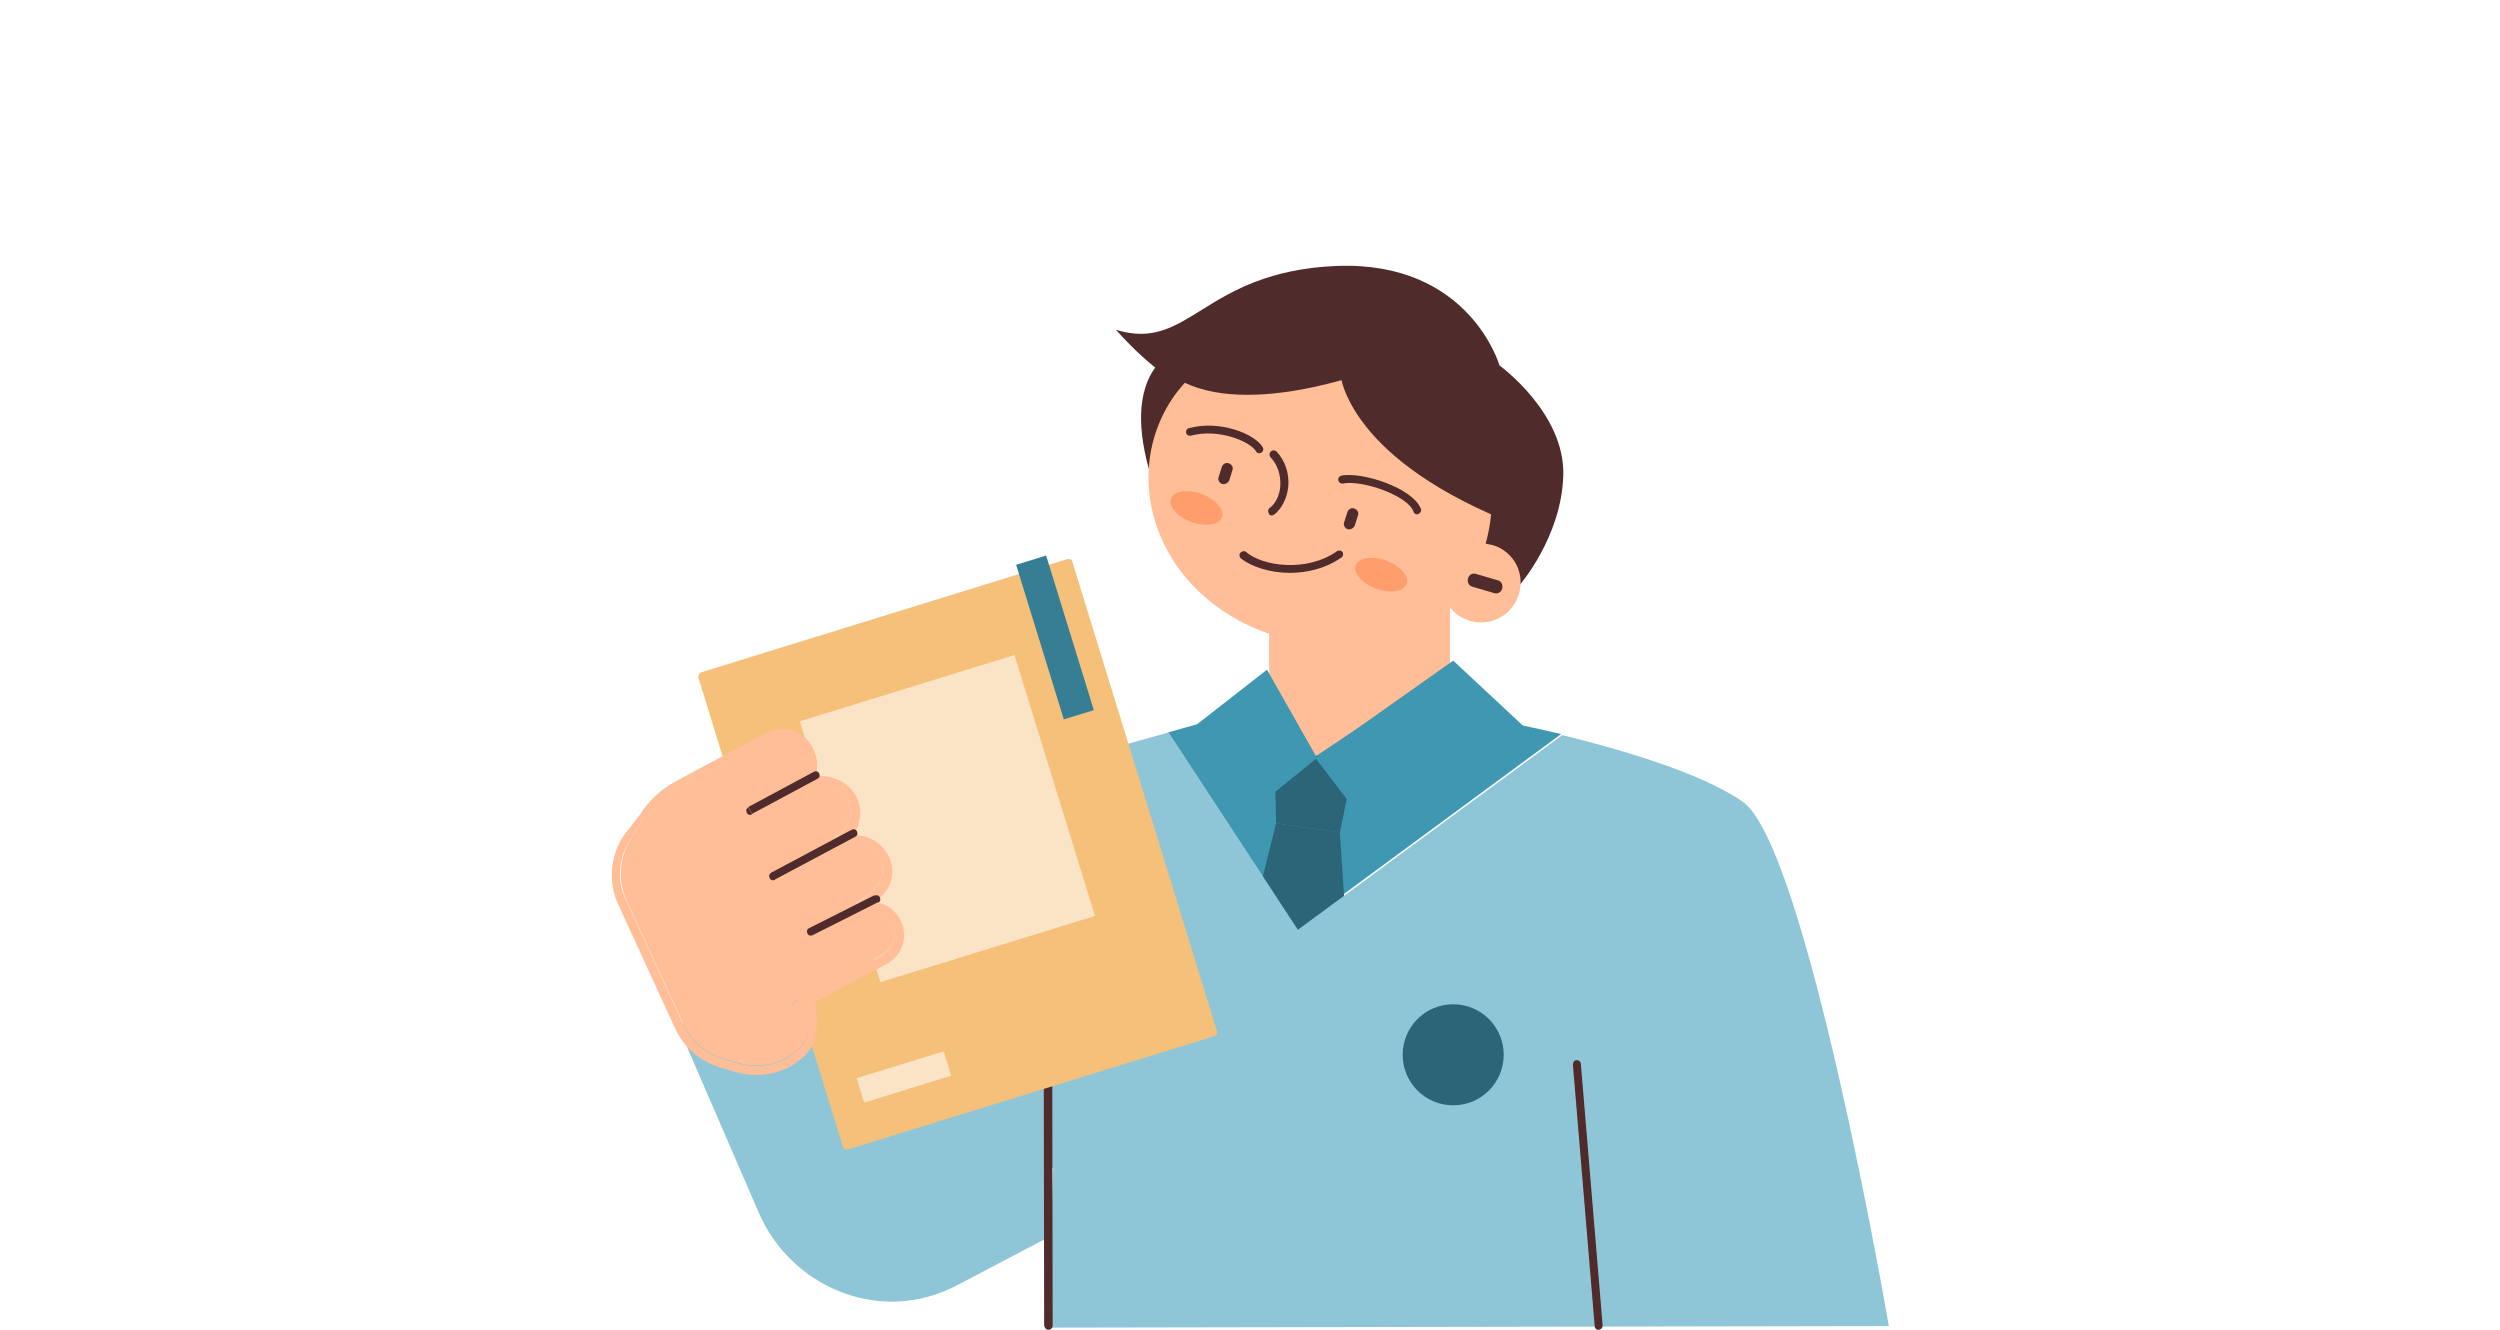 <?xml version="1.0" encoding="utf-8"?>
<!-- Generator: Adobe Illustrator 28.1.0, SVG Export Plug-In . SVG Version: 6.00 Build 0)  -->
<svg version="1.1" id="Layer_1" xmlns="http://www.w3.org/2000/svg" xmlns:xlink="http://www.w3.org/1999/xlink" x="0px" y="0px"
	 viewBox="0 0 470 250" style="enable-background:new 0 0 470 250;" xml:space="preserve">
<style type="text/css">
	.st0{fill:#4F2B2B;}
	.st1{fill:#8FC6D7;}
	.st2{fill:#FFBE97;}
	.st3{fill:#FF9D6C;}
	.st4{fill:#3F97B1;}
	.st5{fill:#2B6577;}
	.st6{fill:#F5C07A;}
	.st7{fill:#FBE4C6;}
	.st8{fill:#357E94;}
</style>
<path class="st0" d="M216.6,90.2c-6.4-20,4-24,4-24l16.6,8.6L216.6,90.2L216.6,90.2z"/>
<path class="st1" d="M197.3,232.5l-17.5,9.2c-0.5,0.3-1,0.5-1.5,0.7c-13.6,6.2-29.6-0.6-35.6-14.3L127.5,193l13.2-9.6l57,15
	L197.3,232.5L197.3,232.5z"/>
<path class="st0" d="M285.6,110.1c0,0,8-9.1,8.3-20.8s-12-20.6-12-20.6S276.3,49,251.2,50c-25.1,1.1-27.5,16.3-41.4,12
	c0,0,8,9.3,14.4,11.2L285.6,110.1L285.6,110.1z"/>
<rect x="238.6" y="106.4" class="st2" width="34" height="36.3"/>
<path class="st2" d="M280.7,102.5c-0.5-0.1-0.9-0.2-1.4-0.3c3.6-12.7-1-28.4-17.2-36.5c-16.2-8.2-35.6-2.1-42.9,11.2
	s-2.3,31,13.6,39.7c13.4,7.3,30.3,5.8,39.6-2.7c0.9,1.3,2.2,2.3,3.9,2.8c3.9,1.2,8-1,9.2-4.9C286.8,107.8,284.6,103.7,280.7,102.5z"
	/>
<path class="st0" d="M280.9,111.5l-4.1-1.2c-0.7-0.2-1-0.9-0.8-1.6s0.9-1,1.5-0.8l4.1,1.2c0.7,0.2,1,0.9,0.8,1.6
	C282.2,111.4,281.5,111.7,280.9,111.5z"/>
<path class="st0" d="M229.8,91c-0.6-0.2-0.9-0.8-0.7-1.3l0.6-1.9c0.2-0.6,0.8-0.9,1.3-0.7c0.6,0.2,0.9,0.8,0.7,1.3l-0.6,1.9
	C230.9,90.8,230.3,91.1,229.8,91z"/>
<path class="st0" d="M253.4,99.5c-0.6-0.2-0.9-0.8-0.7-1.3l0.6-1.9c0.2-0.6,0.8-0.9,1.3-0.7c0.6,0.2,0.9,0.8,0.7,1.3l-0.6,1.9
	C254.5,99.3,253.9,99.6,253.4,99.5z"/>
<path class="st0" d="M266.4,96.7c0.1,0,0.2,0,0.3-0.1c0.4-0.2,0.6-0.6,0.4-1c-1.6-3.9-10.9-6.9-14.9-6.2c-0.4,0.1-0.7,0.5-0.6,0.9
	c0.1,0.4,0.5,0.7,0.9,0.6c3.7-0.7,12.1,2.3,13.2,5.2C265.8,96.5,266.1,96.7,266.4,96.7z"/>
<path class="st0" d="M236.7,85.2c0.1,0,0.3,0,0.4-0.1c0.4-0.2,0.5-0.7,0.3-1c-1.4-2.5-8.1-5.2-13.9-3.6c-0.4,0.1-0.6,0.5-0.5,0.9
	c0.1,0.4,0.5,0.6,0.9,0.5c5.2-1.4,11.1,1.1,12.2,2.9C236.2,85.1,236.5,85.2,236.7,85.2z"/>
<ellipse transform="matrix(0.343 -0.939 0.939 0.343 58.184 274.054)" class="st3" cx="225" cy="95.4" rx="2.8" ry="5.1"/>
<ellipse transform="matrix(0.343 -0.939 0.939 0.343 69.263 314.87)" class="st3" cx="259.7" cy="107.9" rx="2.8" ry="5.1"/>
<path class="st0" d="M239.1,96.9c0.2,0,0.3-0.1,0.5-0.2c1.4-1.1,2.4-3.1,2.6-5.3c0.2-2.4-0.6-4.8-2.2-6.5c-0.3-0.3-0.8-0.3-1.1,0
	s-0.3,0.8,0,1.1c1.3,1.4,1.9,3.3,1.8,5.3c-0.1,1.8-0.9,3.4-2,4.2c-0.3,0.2-0.4,0.7-0.1,1.1C238.6,96.8,238.8,96.9,239.1,96.9
	L239.1,96.9z"/>
<path class="st0" d="M242.5,107.7c3.2,0,6.7-0.8,9.7-2.9c0.3-0.2,0.4-0.7,0.2-1c-0.2-0.3-0.7-0.4-1-0.2c-5.8,4.1-14.1,2.8-17.1,0.2
	c-0.3-0.3-0.8-0.2-1.1,0.1s-0.2,0.8,0.1,1.1C235.2,106.5,238.7,107.7,242.5,107.7L242.5,107.7z"/>
<path class="st0" d="M260.5,68.7c0,0-24,9.9-37.9,3.2l8-11.5l24.3-2.4L260.5,68.7L260.5,68.7z"/>
<path class="st0" d="M282.9,97.8c-30.5-12.6-31-28-31-28l0.3-10.2l24.6,13.6L282.9,97.8z"/>
<path class="st4" d="M219.6,137.7l5.3-1.5l18.5,0.1l3.9,5.9l8.9-5.9l30.1,0.1c0,0,2.9,0.6,7.2,1.6l-49.7,36.6L219.6,137.7
	L219.6,137.7z"/>
<polygon class="st5" points="254.5,143.9 239.6,140.2 239.9,154.8 251.9,156.5 "/>
<polygon class="st5" points="251.9,156.5 254.5,196.1 230.6,192.1 239.9,154.8 "/>
<path class="st1" d="M164.2,213.3l8.6-32.3c1.7-18.7,14.8-34.4,32.9-39.4l14-3.9l24.3,37.1l49.7-36.6c9.4,2.3,25.7,6.8,33.9,12.5
	c12,8.2,27.5,98.6,27.5,98.6L197,249.6l1-30L164.2,213.3L164.2,213.3z"/>
<path class="st0" d="M197.1,250L197.1,250c0.4,0,0.8-0.3,0.8-0.8l-0.1-65.5c0-0.4-0.3-0.8-0.8-0.8l0,0c-0.4,0-0.8,0.3-0.8,0.8
	l0.1,65.5C196.4,249.7,196.7,250,197.1,250z"/>
<path class="st0" d="M300.5,250C300.5,250,300.5,250,300.5,250c0.5,0,0.8-0.4,0.8-0.8l-4.1-49.2c0-0.4-0.4-0.7-0.8-0.7
	c-0.4,0-0.7,0.4-0.7,0.8l4.1,49.2C299.8,249.7,300.1,250,300.5,250L300.5,250z"/>
<polygon class="st4" points="286.4,136.5 273.2,124.2 247.3,142.5 258.2,156.8 "/>
<polygon class="st4" points="225,136.2 238.2,125.9 247.6,142.5 234.9,152.8 "/>
<circle class="st5" cx="273.2" cy="198.3" r="9.5"/>
<rect x="144" y="114.5" transform="matrix(0.956 -0.295 0.295 0.956 -39.377 60.26)" class="st6" width="72.1" height="92.4"/>
<path class="st6" d="M200.4,106.8L133,127.7l26.8,86.9l67.5-20.8L200.4,106.8L200.4,106.8z M158.9,216.1c-0.2-0.1-0.3-0.2-0.4-0.4
	l-27.2-88.3c-0.1-0.2,0-0.4,0.1-0.6s0.2-0.3,0.4-0.4l68.9-21.3c0.4-0.1,0.8,0.1,0.9,0.5l27.2,88.3c0.1,0.4-0.1,0.8-0.5,0.9
	l-68.9,21.3c-0.1,0-0.1,0-0.2,0C159.2,216.2,159,216.2,158.9,216.1L158.9,216.1z"/>
<rect x="156.9" y="128.2" transform="matrix(0.956 -0.295 0.295 0.956 -37.439 59.327)" class="st7" width="42.2" height="51.3"/>
<rect x="161.3" y="200" transform="matrix(0.956 -0.295 0.295 0.956 -52.151 59.078)" class="st7" width="17.1" height="4.8"/>
<rect x="195.3" y="104.6" transform="matrix(0.956 -0.295 0.295 0.956 -26.532 63.798)" class="st8" width="5.9" height="30.4"/>
<path class="st2" d="M121.1,153.6c1.6-2.5,3.8-4.6,6.4-6l16.8-9c1.2-0.6,2.5-0.8,3.8-0.4c1.3,0.4,2.3,1.2,2.9,2.4
	c0.7,1.2,1.9,4.3-1.3,6l-8.9,5c-0.4,0.2-0.5,0.7-0.3,1c0.2,0.4,0.7,0.5,1,0.3l8.9-5c0.2-0.1,0.3-0.2,0.5-0.3c0.1,0,0.1,0,0.2-0.1
	c1.3-0.7,3-0.9,4.6-0.4c1.6,0.4,2.9,1.4,3.6,2.7c0.7,1.3,0.9,2.8,0.4,4.2c-0.4,1.4-1.4,2.6-2.7,3.3l-12.9,6.4
	c-0.4,0.2-0.5,0.6-0.3,1c0.2,0.4,0.6,0.5,1,0.3l12.9-6.4c2.7-1.5,6.1-0.4,7.6,2.3c0.8,1.4,0.8,2.9,0.3,4.3c-0.6,1.6-2.1,3-4.2,4.2
	c-0.1,0-0.1,0.1-0.2,0.2c-0.3,0.1-0.5,0.2-0.8,0.3l-8.9,4.6c-0.4,0.2-0.5,0.6-0.3,1s0.6,0.5,1,0.3l8.9-4.6c2.3-1.2,5.2-0.4,6.5,2
	c0.6,1.1,0.7,2.4,0.4,3.6s-1.2,2.2-2.3,2.8l-16.3,8.7c-0.4,0.2-0.5,0.6-0.3,1c0.1,0.2,0.4,0.4,0.7,0.4c0.1,0,0.2,0,0.4-0.1l1.6-0.8
	c0.2,1.1,0.6,3.7-0.1,6.2c-0.2,0.7-0.7,1.4-1.6,2.2c-2.9,2.8-7.3,3.8-11.4,2.6l-2.7-0.8c-3.4-1-6.2-3.4-7.6-6.6l-10.6-23.1
	c-1.7-3.7-1.4-8,0.7-11.5L121.1,153.6z"/>
<path class="st2" d="M118.3,158.1l2.8-4.4c1.6-2.5,3.8-4.6,6.4-6l16.8-9c1.2-0.6,2.5-0.8,3.8-0.4c1.3,0.4,2.3,1.2,2.9,2.4
	c0.7,1.2,1.9,4.3-1.3,6l-8.9,5c-0.4,0.2-0.5,0.7-0.3,1c0.2,0.4,0.7,0.5,1,0.3l8.9-5c0.2-0.1,0.3-0.2,0.5-0.3c0.1,0,0.1,0,0.2-0.1
	c1.3-0.7,3-0.9,4.6-0.4c1.6,0.4,2.9,1.4,3.6,2.7c0.7,1.3,0.9,2.8,0.4,4.2c-0.4,1.4-1.4,2.6-2.7,3.3l-12.9,6.4
	c-0.4,0.2-0.5,0.6-0.3,1c0.2,0.4,0.6,0.5,1,0.3l12.9-6.4c2.7-1.5,6.1-0.4,7.6,2.3c0.8,1.4,0.8,2.9,0.3,4.3c-0.6,1.6-2.1,3-4.2,4.2
	c-0.1,0-0.1,0.1-0.2,0.2c-0.3,0.1-0.5,0.2-0.8,0.3l-8.9,4.6c-0.4,0.2-0.5,0.6-0.3,1s0.6,0.5,1,0.3l8.9-4.6c2.3-1.2,5.2-0.4,6.5,2
	c0.6,1.1,0.7,2.4,0.4,3.6s-1.2,2.2-2.3,2.8l-16.3,8.7c-0.4,0.2-0.5,0.6-0.3,1c0.1,0.2,0.4,0.4,0.7,0.4c0.1,0,0.2,0,0.4-0.1l1.6-0.8
	c0.2,1.1,0.6,3.7-0.1,6.2c-0.2,0.7-0.7,1.4-1.6,2.2c-2.9,2.8-7.3,3.8-11.4,2.6l-2.7-0.8c-3.4-1-6.2-3.4-7.6-6.6l-10.6-23.1
	C115.9,165.9,116.2,161.6,118.3,158.1z M117.1,157.3c-2.4,3.9-2.8,8.7-0.8,12.9l10.6,23.1c1.6,3.6,4.8,6.3,8.6,7.4l2.7,0.8
	c1.3,0.4,2.6,0.6,3.9,0.6c3.4,0,6.6-1.2,9-3.5c1.1-1,1.7-2,2-2.9c0.9-3.2,0.3-6.5,0.1-7.3l13.4-7.1c1.5-0.8,2.6-2.1,3.1-3.7
	c0.5-1.6,0.3-3.3-0.5-4.8c-1-1.8-2.7-2.9-4.6-3.2c1.2-1,2.2-2.2,2.7-3.4c0.7-1.8,0.6-3.8-0.4-5.5c-0.9-1.7-2.4-2.9-4.2-3.4
	c-0.8-0.2-1.5-0.3-2.3-0.3c1.5-2.1,1.8-5,0.5-7.4c-0.9-1.6-2.5-2.9-4.5-3.4c-1.1-0.3-2.2-0.4-3.2-0.2c0.7-1.6,0.6-3.5-0.5-5.6
	c-0.8-1.5-2.2-2.6-3.8-3.1c-1.6-0.5-3.4-0.3-4.9,0.5l-16.8,9c-2.9,1.5-5.3,3.8-7,6.5L117.1,157.3L117.1,157.3z"/>
<path class="st0" d="M153,145.1l-12.3,6.6l0.7,1.3l12.3-6.6L153,145.1z M140.7,151.8c-0.4,0.2-0.5,0.6-0.3,1c0.2,0.4,0.6,0.5,1,0.3
	L140.7,151.8z M153.7,146.4c0.4-0.2,0.5-0.6,0.3-1s-0.6-0.5-1-0.3L153.7,146.4z"/>
<path class="st0" d="M160.1,156l-15.2,8.1l0.7,1.3l15.2-8.1L160.1,156z M145,164.1c-0.4,0.2-0.5,0.6-0.3,1s0.6,0.5,1,0.3L145,164.1z
	 M160.8,157.3c0.4-0.2,0.5-0.6,0.3-1c-0.2-0.4-0.6-0.5-1-0.3L160.8,157.3z"/>
<path class="st0" d="M164.4,168.3l-12.3,6.2l0.7,1.3l12.3-6.2L164.4,168.3z M152.1,174.5c-0.4,0.2-0.5,0.6-0.3,1s0.6,0.5,1,0.3
	L152.1,174.5z M165.1,169.7c0.4-0.2,0.5-0.6,0.3-1s-0.6-0.5-1-0.3L165.1,169.7z"/>
</svg>
